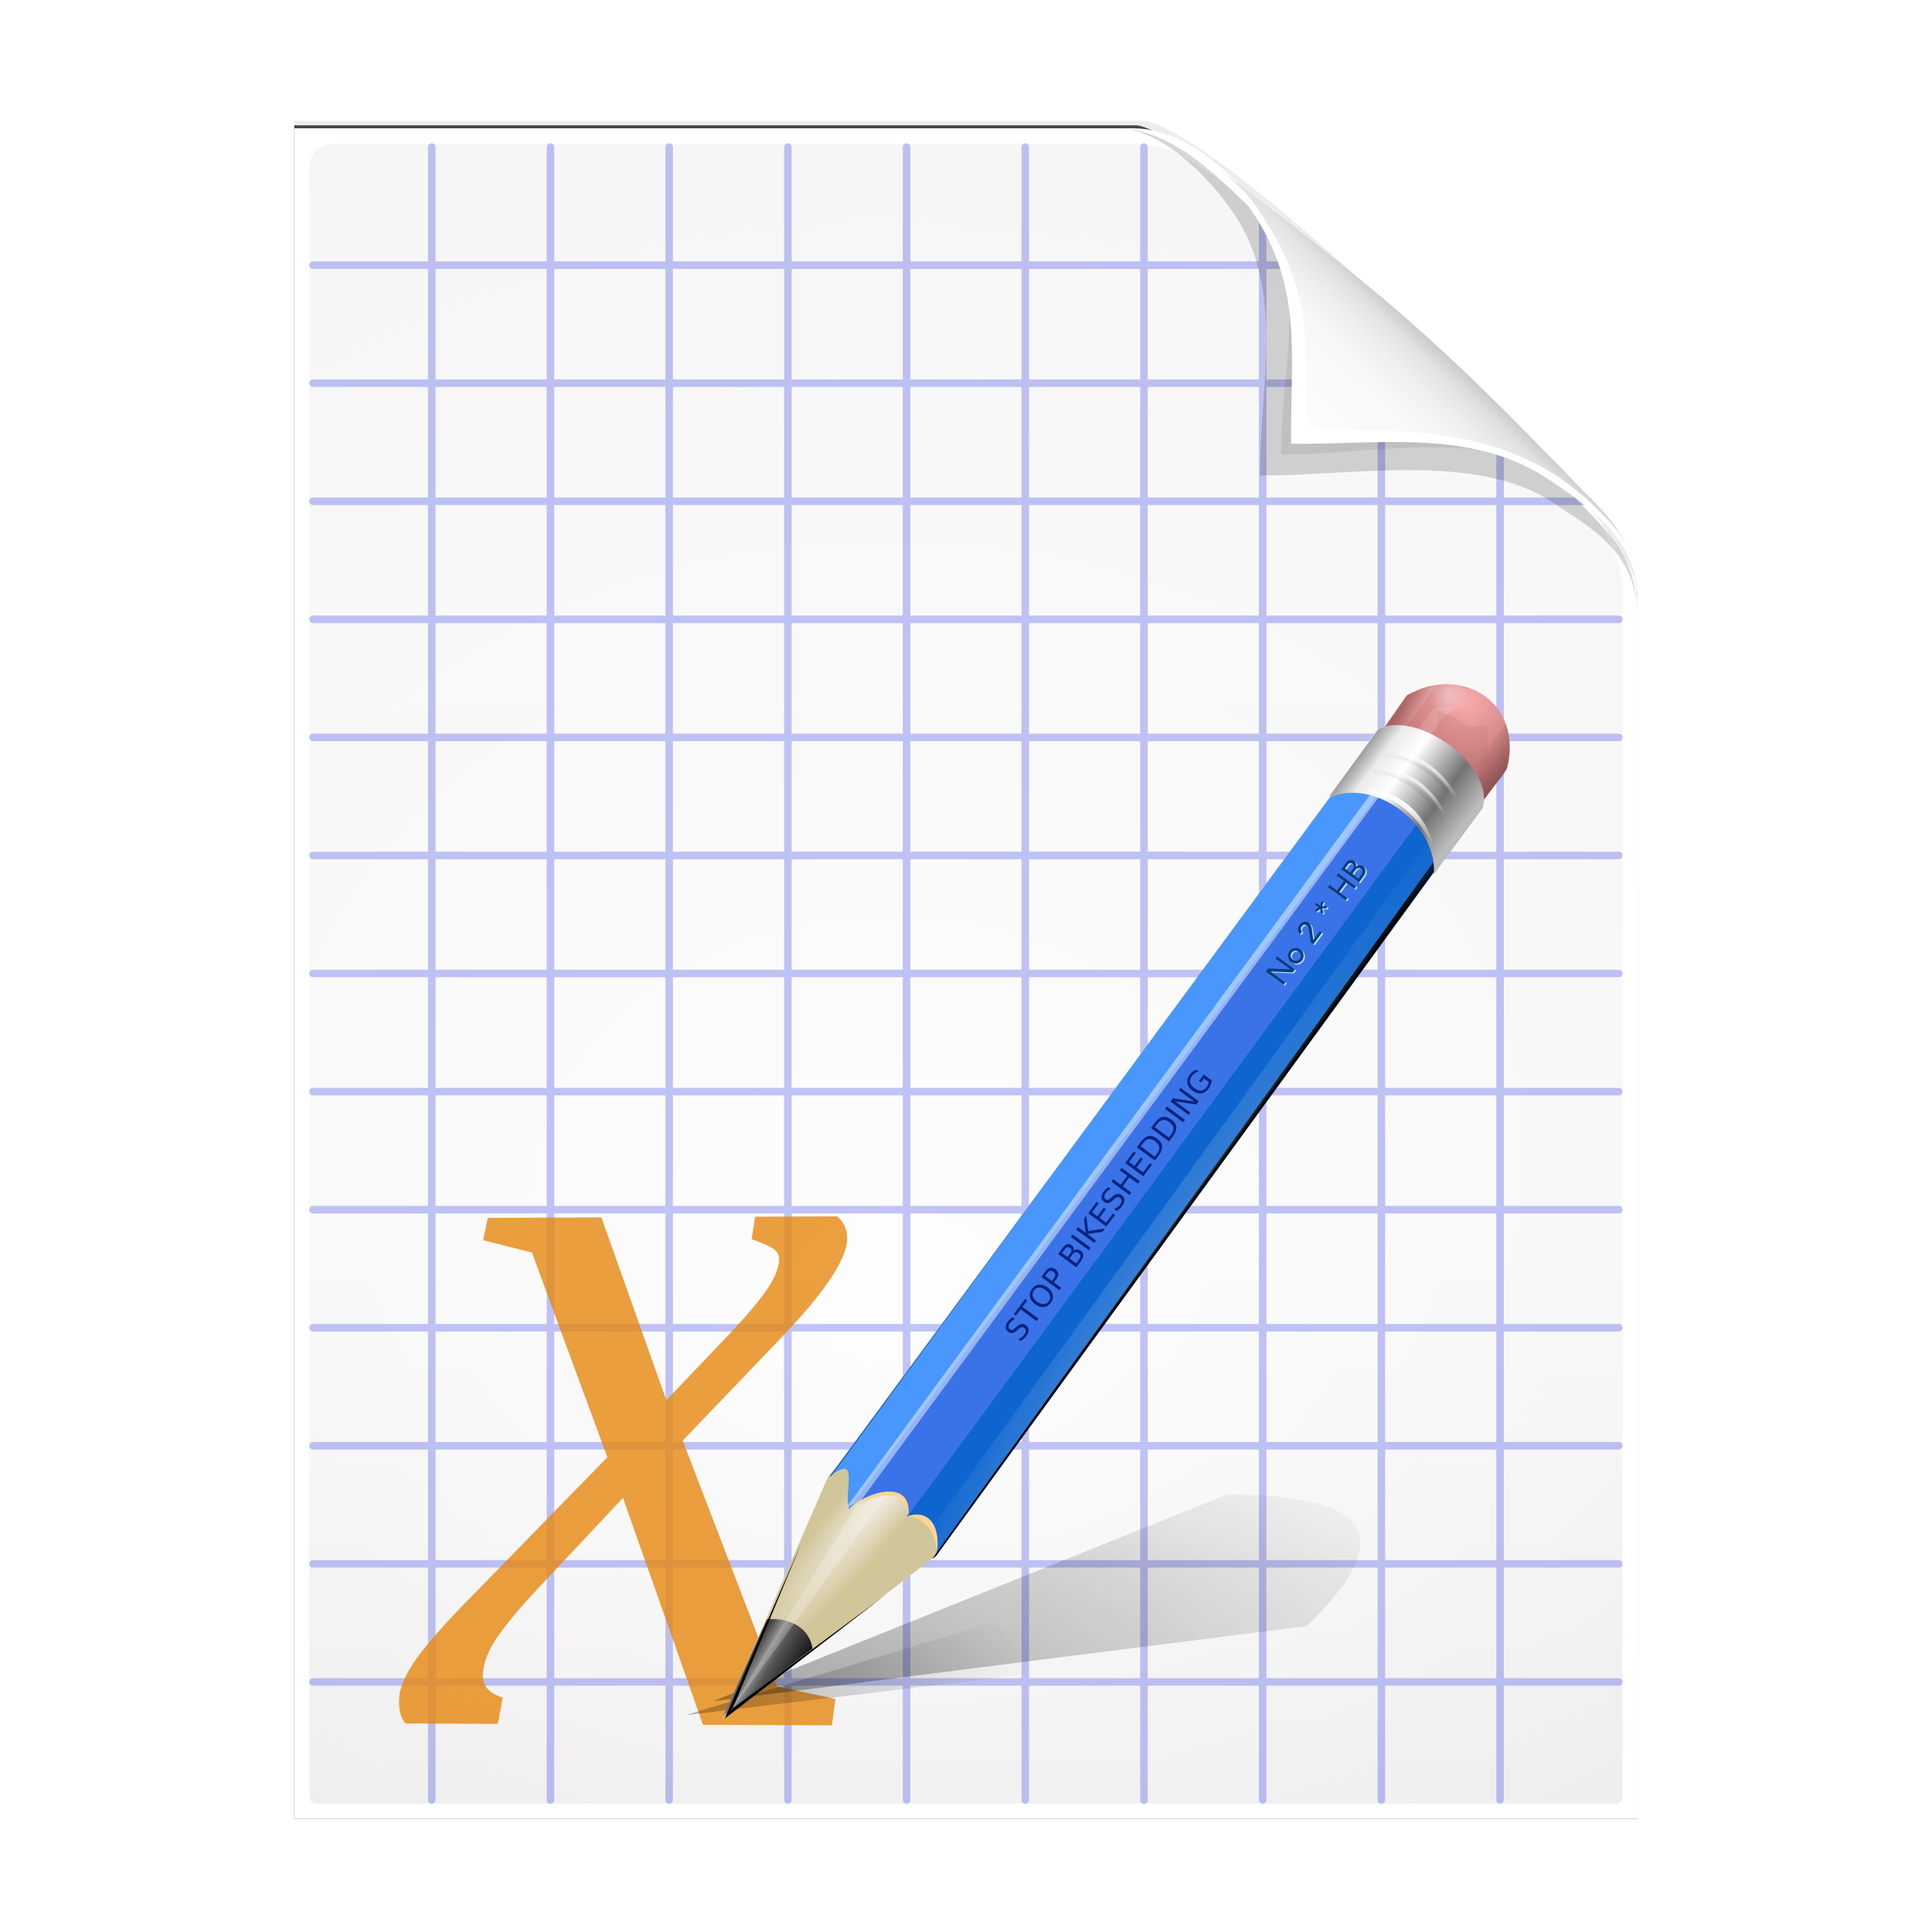 <svg height="256" width="256" xmlns="http://www.w3.org/2000/svg" xmlns:xlink="http://www.w3.org/1999/xlink">
  <defs>
    <filter id="filter3834" color-interpolation-filters="sRGB" height="1.064" width="1.081" x="-.04" y="-.032">
      <feGaussianBlur stdDeviation="1.501"/>
    </filter>
    <filter id="filter3826" color-interpolation-filters="sRGB" height="1.044" width="1.056" x="-.028" y="-.022">
      <feGaussianBlur stdDeviation="1.036"/>
    </filter>
    <linearGradient id="linearGradient4524-4" gradientTransform="matrix(2 0 0 -2 -7.012 257)" gradientUnits="userSpaceOnUse" x1="72" x2="72" y1="0" y2="116.401">
      <stop offset="0" stop-color="#eeecec"/>
      <stop offset=".4" stop-color="#f4f4f4"/>
      <stop offset="1" stop-color="#f6f5f5"/>
    </linearGradient>
    <filter id="filter1164" color-interpolation-filters="sRGB" height="1.096" width="1.09" x="-.045" y="-.048">
      <feGaussianBlur stdDeviation=".65"/>
    </filter>
    <radialGradient id="radialGradient5988-0" cx="64" cy="64.004" fx="63.793" fy="47.275" gradientTransform="matrix(3.368 .169 .138 -2.752 -103.406 294.326)" gradientUnits="userSpaceOnUse" r="47.5" xlink:href="#linearGradient3872"/>
    <linearGradient id="linearGradient3872">
      <stop offset="0" stop-color="#fff"/>
      <stop offset="1" stop-color="#fff" stop-opacity="0"/>
    </linearGradient>
    <clipPath id="clipPath6093-7">
      <path d="m17 8-0 112h61.5c1.675 0 3.914-.565 7-3.6 8.87-8.725 16.24-13.852 23.499-21.176 2.441-2.463 3.001-4.471 3.001-6.724v-80.5z"/>
    </clipPath>
    <filter id="filter6171-8" color-interpolation-filters="sRGB" height="2.022" width="1.956" x="-.478" y="-.511">
      <feGaussianBlur stdDeviation="10.141"/>
    </filter>
    <linearGradient id="linearGradient3895-3" gradientTransform="matrix(2.024 0 0 -2.024 -.803 246.974)" gradientUnits="userSpaceOnUse" x1="86.738" x2="93.19" y1="93.621" y2="100.459">
      <stop offset="0" stop-color="#fcfcfc"/>
      <stop offset=".523" stop-color="#f8f8f8"/>
      <stop offset=".723" stop-color="#f0efef"/>
      <stop offset=".89" stop-color="#e3e1e1"/>
      <stop offset="1" stop-color="#cecbcb"/>
    </linearGradient>
    <linearGradient id="linearGradient5060">
      <stop offset="0"/>
      <stop offset="1" stop-opacity="0"/>
    </linearGradient>
    <radialGradient id="radialGradient6726" cx="248.902" cy="224.744" gradientTransform="matrix(-.009 -.231 -1.88 .073 147.231 161.855)" gradientUnits="userSpaceOnUse" r="22.228">
      <stop offset="0" stop-color="#f5f2e9"/>
      <stop offset="1" stop-color="#d1c59a"/>
    </radialGradient>
    <linearGradient id="linearGradient6728" gradientTransform="matrix(-.469 -.679 -.679 .469 -23.234 176.046)" gradientUnits="userSpaceOnUse" x1="241.001" x2="252.289" y1="247.374" y2="242.422">
      <stop offset="0"/>
      <stop offset=".527" stop-color="#555"/>
      <stop offset=".682" stop-color="#8d8d8d"/>
      <stop offset="1"/>
    </linearGradient>
    <linearGradient id="linearGradient6730" gradientUnits="userSpaceOnUse" x1="336.839" x2="321.5" xlink:href="#linearGradient5060" y1="97.874" y2="63"/>
    <clipPath id="clipPath2231-9">
      <path d="m415 266.5-11.164-45.626-70.516-142.603-8.598-2.245-7.236 3.36-4.108 8.963 69.895 143.194z"/>
    </clipPath>
    <filter id="filter130946-7-2-7" color-interpolation-filters="sRGB" height="1.042" width="1.07" x="-.033" y="-.017">
      <feGaussianBlur stdDeviation="1.099"/>
    </filter>
    <radialGradient id="radialGradient6732" cx="-138.837" cy="128.001" gradientTransform="matrix(1.681 -.147 .148 1.691 74.735 -128.514)" gradientUnits="userSpaceOnUse" r="9.127">
      <stop offset="0" stop-color="#f9a9a9"/>
      <stop offset="1" stop-color="#ab5f5f"/>
    </radialGradient>
    <filter id="filter4161-0" color-interpolation-filters="sRGB" height="2.552" width="1.308" x="-.154" y="-.776">
      <feGaussianBlur stdDeviation=".755"/>
    </filter>
    <filter id="filter4139-3" color-interpolation-filters="sRGB" height="1.311" width="1.411" x="-.205" y="-.156">
      <feGaussianBlur stdDeviation=".779"/>
    </filter>
    <linearGradient id="linearGradient6734" gradientTransform="matrix(1.055 -.092 -.092 -1.055 19.628 228.921)" gradientUnits="userSpaceOnUse" x1="-146.312" x2="-146.814" xlink:href="#linearGradient5060" y1="116.469" y2="120.589"/>
    <linearGradient id="linearGradient6736" gradientTransform="matrix(1.055 -.092 .092 1.055 -3.365 -35.413)" gradientUnits="userSpaceOnUse" x1="-146.25" x2="-145.875" y1="117.094" y2="119.531">
      <stop offset="0" stop-color="#9e5a5a"/>
      <stop offset="1" stop-color="#e3a4a4"/>
    </linearGradient>
    <linearGradient id="linearGradient6739" gradientTransform="matrix(.998 -.087 .087 .998 -9.944 -27.661)" gradientUnits="userSpaceOnUse" x1="-158.75" x2="-158.75" y1="115.938" y2="134.25">
      <stop offset="0" stop-color="#ddd"/>
      <stop offset=".345" stop-color="#fff"/>
      <stop offset=".727" stop-color="#737373"/>
      <stop offset="1" stop-color="#bbb"/>
    </linearGradient>
    <clipPath id="clipPath4177-6">
      <path d="m-164.25 115.75c6.514 3.721 6.232 15.447 0 19.25h12.25c6.21-2.223 6.058-16.864 0-19.5z"/>
    </clipPath>
    <filter id="filter4171-9" color-interpolation-filters="sRGB" height="1.096" width="1.111" x="-.055" y="-.048">
      <feGaussianBlur stdDeviation=".389"/>
    </filter>
    <linearGradient id="linearGradient6742" gradientTransform="matrix(-.43 -.705 -.705 .43 -27.155 190.346)" gradientUnits="userSpaceOnUse" x1="172.336" x2="169.412" y1="75.391" y2="76.84">
      <stop offset="0" stop-color="#767676"/>
      <stop offset="1" stop-color="#767676" stop-opacity="0"/>
    </linearGradient>
    <radialGradient id="radialGradient6744" cx="173.926" cy="145.18" gradientTransform="matrix(-.094 -.54 -3.018 .527 212.09 152.04)" gradientUnits="userSpaceOnUse" r="30.125" xlink:href="#linearGradient3872"/>
    <radialGradient id="radialGradient6746" cx="-139.489" cy="124.53" gradientTransform="matrix(3.753 0 0 2.852 384.247 -233.115)" gradientUnits="userSpaceOnUse" r="2.861" xlink:href="#linearGradient5530-1-8"/>
    <linearGradient id="linearGradient5530-1-8">
      <stop offset="0" stop-color="#eeeeec"/>
      <stop offset="1" stop-color="#eeeeec" stop-opacity="0"/>
    </linearGradient>
    <filter id="filter5558-4-0" color-interpolation-filters="sRGB" height="1.039" width="1.109" x="-.055" y="-.019">
      <feGaussianBlur stdDeviation=".13"/>
    </filter>
    <radialGradient id="radialGradient6748" cx="-149.319" cy="92.977" gradientUnits="userSpaceOnUse" r="2.964" xlink:href="#linearGradient5530-1-8"/>
    <radialGradient id="radialGradient6750" cx="354.572" cy="37.125" gradientTransform="matrix(1.367 0 0 4.834 -129.968 -142.345)" gradientUnits="userSpaceOnUse" r="5.4" xlink:href="#linearGradient5060"/>
    <filter id="filter1290" color-interpolation-filters="sRGB" height="1.107" width="1.56" x="-.269" y="-.054">
      <feGaussianBlur stdDeviation=".616"/>
    </filter>
    <radialGradient id="radialGradient6752" cx="354.572" cy="37.125" gradientTransform="matrix(1.112 0 0 3.932 -39.549 -108.854)" gradientUnits="userSpaceOnUse" r="5.4" xlink:href="#linearGradient3872"/>
    <radialGradient id="radialGradient6766" cx="345.869" cy="37.281" gradientTransform="matrix(.648 -.057 .227 2.596 -389.649 34.064)" gradientUnits="userSpaceOnUse" r="4.622" xlink:href="#linearGradient3872"/>
    <radialGradient id="radialGradient59993" cx="120.755" cy="202.941" gradientTransform="matrix(1.91 0 -0 1.13 -114.336 -37.142)" gradientUnits="userSpaceOnUse" r="27.784" xlink:href="#linearGradient5060"/>
    <filter id="filter4452" height="1.925" width="1.255" x="-.128" y="-.463">
      <feGaussianBlur stdDeviation="3.147"/>
    </filter>
    <radialGradient id="radialGradient59995" cx="120.755" cy="202.941" gradientTransform="matrix(2.278 0 0 .966 -154.367 -3.274)" gradientUnits="userSpaceOnUse" r="27.784" xlink:href="#linearGradient5060"/>
    <filter id="filter4416" height="2.193" width="1.406" x="-.203" y="-.597">
      <feGaussianBlur stdDeviation="4.102"/>
    </filter>
    <filter id="filter4444" height="1.313" width="1.096" x="-.048" y="-.157">
      <feGaussianBlur stdDeviation=".899"/>
    </filter>
  </defs>
  <path d="m-128.811-19.056v112h56.188c5.115-.238 32.613-27.078 32.775-30.612.081-25.127.037-56.259.037-81.388z" filter="url(#filter3834)" opacity=".262" transform="matrix(2 0 0 -2 296.61 201.888)"/>
  <path d="m-128.811-19.556v112.2h55.746c3.099 0 24.71-18.512 30.004-24.7 1.603-1.873 3.25-3.038 3.25-7.2v-80.3z" fill-opacity=".701" filter="url(#filter3826)" transform="matrix(2 0 0 -2 296.61 201.888)"/>
  <path d="m38.988 241v-224h111c3.351 0 7.829 1.129 14 7.2 17.74 17.45 32.481 27.704 46.998 42.352 4.881 4.925 6.002 8.942 6.002 13.448v161z" fill="#fff" stroke-width="2"/>
  <path d="m41.988 239c-.68 0-1-.469-1-1v-215.937c0-1.643 1.359-3 3-3h103.375c.106 0 1.621-.047 3-.063 3.555.08 6.264 1.507 8.712 3.187 2.104.582 33.3 27.239 51.542 45.618 2.725 2.745 4.371 7.896 4.371 9.791l0 160.404c0 .645-.326 1-1 1z" fill="url(#linearGradient4524-4)" stroke-width="2"/>
  <path d="m41.988 239c-.68 0-1-.469-1-1v-215.937c0-1.643 1.359-2.999 3-3l105-.063c.106-0 6.548.016 7.927-0 13.082 9.007 37.275 31.907 55.165 49.91 2.954 3.313.915.74 2.908 3.215l0 165.875c0 .645-.326 1-1 1z" fill="url(#radialGradient5988-0)" opacity=".847" stroke-width="2"/>
  <path d="m172.498 35.134h-131.02m149.02 15.644h-149.02m169.02 15.644h-169.02m173.02 15.644h-173.02m173.02 15.644h-173.02m173.02 15.644h-173.02m173.02 15.644h-173.02m173.02 15.644h-173.02m173.02 15.644h-173.02m173.02 15.644h-173.02m173.02 15.644h-173.02m173.02 15.644h-173.02m173.02 15.644h-173.02m157.291-165.376v181.02m-15.729-193.02v193.02m-15.729-211.02v211.02m-15.729-219.02v219.02m-15.729-219.02v219.02m-15.729-219.02v219.02m-15.729-219.02v219.02m-15.729-219.02v219.02m-15.729-219.02v219.02m-15.729-219.02v219.02" style="opacity:.3;fill:none;stroke:#353ee3;stroke-linecap:round;stroke-linejoin:round;stroke-dashoffset:.2"/>
  <path d="m-39.811 59.947c0 4.465-3.067 5.979-5.55 7.662-5.109 3.465-13.669 1.757-19.45 1.838-.081 5.781 1.723 12.232-1.742 17.34-1.684 2.482-4.848 5.66-7.758 5.66 2.318 0 4.743-1.335 7.584-4.085 9.142-8.849 14.367-11.135 22.673-20.298 1.919-2.117 4.243-3.642 4.243-8.118z" filter="url(#filter1164)" opacity=".4" transform="matrix(2 0 0 -2 296.61 201.888)"/>
  <path clip-path="url(#clipPath6093-7)" d="m114.4 82.503c0 4.465-4.997 12.61-7.48 14.294-5.109 3.465-12.739 1.525-18.52 1.606-.081 5.781 1.966 11.305-1.499 16.413-1.684 2.482-9.791 8.687-12.701 8.687-2.091 1.534 3.488 8.211 6.735 5.32 9.502-8.461 35.132-30.023 43.351-39.263 2.04-2.294-4.905-9.845-9.886-7.057z" filter="url(#filter6171-8)" opacity=".277" transform="matrix(2 0 0 -2 -7.012 257)"/>
  <path d="m216.988 79.994c0-8.931-5.595-12.82-10.559-16.187-10.217-6.93-21.878-6.651-33.441-6.813-.162-11.562.332-19.009-6.598-29.226-3.367-4.964-10.581-10.774-16.402-10.774 4.636 0 8.888 3.363 15.168 8.17 19.079 14.601 26.409 20.969 43.346 38.595 3.959 4.12 8.486 7.284 8.486 16.235z" fill="url(#linearGradient3895-3)"/>
  <path d="m217.026 78.575c-.633-7.798-7.046-11.806-11.7-14.963-10.217-6.93-22.675-4.65-34.237-4.812-.162-11.562 1.705-20.633-5.225-30.85-2.946-4.344-8.199-9.32-13.525-10.5 3.961.725 7.77 3.323 12.537 7.938.678.777 1.149 1.358 2.212 3 6.93 10.217 5.847 16.931 6.009 28.494 11.562.162 23.436-.424 33.653 6.506.931.631 3.188 2.376 4.013 3.2 3.073 3.073 5.803 5.227 6.263 11.988zm-64.688-61.125c-.315-.07-.627-.083-.938-.125.314.034.621.067.938.125z" fill="#fff"/>
  <path d="m63.974 221.936c-.056 1.43.825 2.433 2.646 3.005l-.652 3.481-12.202-.055c-.668-.675-.96-1.785-.88-3.328.075-1.434.842-3.192 2.296-5.269 1.49-2.067 3.913-4.799 7.254-8.183l18.042-18.494-9.997-27.13-6.459-1.627.608-2.958 15.056-.068 8.608 24.222 7.807-8.187c2.652-2.785 4.504-4.964 5.568-6.544 1.059-1.574 1.581-2.917 1.57-4.031-.004-.445-.193-.822-.566-1.13-.373-.353-1.402-.836-3.085-1.448l.472-2.972 10.842-.049c.874.699 1.325 1.644 1.352 2.836.059 2.619-2.704 6.882-8.348 12.841l-13.441 14.039 12.502 32.578 7.729 1.655-.468 3.502-17.075-.076-10.606-30.066-11.276 12.012c-2.459 2.632-4.288 4.829-5.48 6.586-1.151 1.713-1.758 3.334-1.817 4.861z" fill="#e68710" fill-opacity=".8" stroke-width="12"/>
  <g enable-background="new" transform="matrix(.858 0 0 .805 -7.386 71.893)">
    <path d="m114.5 193 52.632-6.707c11.194-.18 6.806-12.286-3.525-9.086z" fill="url(#radialGradient59993)" filter="url(#filter4452)" opacity=".519"/>
    <path d="m119 193.5 44.5-6c7.659-7.958 3.624-10.519-6-10.5z" fill="url(#radialGradient59995)" filter="url(#filter4416)" opacity=".563" transform="matrix(2.061 0 0 2.061 -126.537 -208.086)"/>
    <path d="m128.932 190.453 38.2-4.16c11.194-.18 6.806-12.286-3.525-9.086z" fill="url(#radialGradient59993)" filter="url(#filter4444)" opacity=".519" transform="matrix(.589 0 0 .589 43.23 81.16)"/>
  </g>
  <g enable-background="new" transform="matrix(.589 -.669 .669 .589 204.216 -64.079)">
    <path d="m-326.264 125.042 37.582-12.062c14.137-.838 28.028 16.651 1.602 19.796z" fill="url(#radialGradient6726)"/>
    <path d="m-149.596 113.75-4.462 6.758-132.914 12.255c3.591-2.165 4.686-4.971 1.475-7.105.385.092 135.902-11.908 135.902-11.908z" fill="#0e65cf"/>
    <path d="m-155.381 101.528 5.578 4.969-140.537 12.086c1.352-2.493 7.614-4.335 1.613-5.453l133.346-11.603z" fill="#4997fc"/>
    <path d="m-149.624 113.813-.429-7.294-139.892 11.953c4.137.889 8.714 4.194 4.77 7.272z" fill="#3a73e8"/>
    <path d="m-325.681 124.808 15.009-4.612c2.643 2.564 3.072 5.775 1.182 7.957z" fill="url(#linearGradient6728)"/>
    <path clip-path="url(#clipPath2231-9)" d="m415 266.5-10.083-44.657-70.961-143.849-9.087-1.412-6.833 2.827-3.975 9.231 69.558 144.433z" fill="none" filter="url(#filter130946-7-2-7)" stroke="url(#linearGradient6730)" stroke-width="1.214" transform="matrix(-.437 -.726 -.716 .441 46.26 308.988)"/>
    <path d="m-290.15 118.47c5.068.845 9.006 4.713 4.818 7.312 3.749-3.715-2.751-6.654-4.818-7.312z" fill="#fdd498"/>
    <path d="m-286.743 132.629c2.141-1.004 5.105-4.671 1.41-6.847 1.671 2.351.564 5.373-1.41 6.847z" fill="#fdd498"/>
    <path d="m-289.024 118.949 3.983 2.417-40.639 3.933z" fill="#fff" opacity=".218"/>
    <path d="m-290.359 118.06 1.97.959 138.233-12.094-.044-.499-.814-.683z" fill="#fff" opacity=".466"/>
    <path d="m-156.183 102.097c6.43 2.962 7.129 14.01 1.583 18.098l11.517-1.008c8.946-4.483 7.325-15.288-1.604-18.333z" fill="url(#radialGradient6732)"/>
    <path d="m-152.25 119.375h9.875l1.888 2.336-2.888-.586-8.375.125z" fill="#fff" filter="url(#filter4161-0)" opacity=".354" transform="matrix(1.055 -.092 .092 1.055 -4.222 -33.954)"/>
    <path d="m-142.504 124.617c-1.125 2.625-3.625 2.125-3.625 2.125s-4.375 2.25-2.25 4.875 4.75 5.125 4.125 5 2.625-2.75 4-3.75-1.25-1.25-1.25-3.5-1-4.875-1-4.75z" fill="#ab5f5f" filter="url(#filter4139-3)" opacity=".354" transform="matrix(.998 -.087 .087 .998 -12.285 -31.472)"/>
    <path d="m-150.104 119.733 6.014-.327c2.162-.118 5.531-3.713 5.869-4.742l-10.166.771z" fill="url(#linearGradient6734)" opacity=".252"/>
    <path d="m-151.558 101.59 6.774-.792c1.397.653 2.836 1.043 4.126 2.363l-9.758.854z" fill="url(#linearGradient6736)" opacity=".602"/>
    <path d="m-163.769 102.208c6.826 3.145 7.568 14.873 1.681 19.213l12.226-1.07c6.004-2.761 4.574-17.361-1.703-19.462z" fill="url(#linearGradient6739)"/>
    <path clip-path="url(#clipPath4177-6)" d="m-164.25 115.75c6.514 3.721 6.232 15.447 0 19.25h12.25c6.21-2.223 6.058-16.864 0-19.5z" fill="none" filter="url(#filter4171-9)" opacity=".505" transform="matrix(.998 -.087 .087 .998 -9.944 -27.661)"/>
    <path d="m-163.722 102.078 12.415-1.086c1.322.618 1.758 1.193 2.979 2.442l-12.561.847c-.846-.594-1.808-1.459-2.833-2.204z" fill="url(#linearGradient6742)" opacity=".602"/>
    <path d="m-151.677 116.882-2.42 3.167-132.68 12.496 1.766-1.339.697-1.633z" fill="url(#radialGradient6744)" opacity=".26"/>
    <g fill="#beddff" transform="matrix(.998 -.087 .087 .998 -12.285 -31.472)">
      <path d="m-188.613 127.796v3.279h.445v-2.695h.009l1.825 2.695h.565v-3.279h-.445v2.695h-.009l-1.806-2.695h-.584" fill="#beddff"/>
      <path d="m-184.077 131.131c.667 0 1.167-.523 1.167-1.153 0-.625-.505-1.153-1.167-1.153-.667 0-1.167.528-1.167 1.153 0 .671.537 1.153 1.167 1.153m0-1.917c.431 0 .722.31.722.764 0 .458-.292.764-.722.764-.435 0-.722-.306-.722-.764 0-.454.287-.764.722-.764" fill="#beddff"/>
      <path d="m-180.044 127.713c-.602 0-1.005.306-1.084.852l.482.042c.051-.301.259-.505.597-.505.292 0 .565.19.565.523 0 .093-.014.347-.361.671l-1.315 1.306v.472h2.149v-.389h-1.649l1.079-1.042c.236-.227.57-.565.57-1.023 0-.611-.486-.908-1.033-.908" fill="#beddff"/>
      <path d="m-175.939 128.477v-.681h-.333v.681l-.653-.222-.097.301.658.222-.412.542.255.19.412-.556.421.565.255-.19-.408-.551.644-.208-.097-.31-.644.218" fill="#beddff"/>
      <path d="m-173.064 127.796v3.279h.445v-1.5h1.7v1.5h.445v-3.279h-.445v1.362h-1.7v-1.362z" fill="#beddff"/>
      <path d="m-167.948 130.13c0 .445-.408.556-.709.556h-.653v-1.139h.658c.324 0 .704.12.704.584m-.144-1.463c0 .357-.273.491-.611.491h-.607v-.973h.699c.435 0 .519.315.519.482m.616 1.496c0-.477-.357-.792-.709-.815v-.009c.264-.088.565-.287.565-.722 0-.574-.463-.82-.996-.82h-1.139v3.279h1.125c.644 0 1.153-.329 1.153-.912" fill="#beddff"/>
    </g>
    <g fill="#093d7f" transform="matrix(.998 -.087 .087 .998 -12.285 -31.472)">
      <path d="m-188.613 127.546v3.279h.445v-2.695h.009l1.825 2.695h.565v-3.279h-.445v2.695h-.009l-1.806-2.695h-.584" fill="#093d7f"/>
      <path d="m-184.077 130.881c.667 0 1.167-.523 1.167-1.153 0-.625-.505-1.153-1.167-1.153-.667 0-1.167.528-1.167 1.153 0 .671.537 1.153 1.167 1.153m0-1.917c.431 0 .722.31.722.764 0 .458-.292.764-.722.764-.435 0-.722-.306-.722-.764 0-.454.287-.764.722-.764" fill="#093d7f"/>
      <path d="m-180.044 127.463c-.602 0-1.005.306-1.084.852l.482.042c.051-.301.259-.505.597-.505.292 0 .565.19.565.523 0 .093-.014.347-.361.671l-1.315 1.306v.472h2.149v-.389h-1.649l1.079-1.042c.236-.227.57-.565.57-1.023 0-.611-.486-.908-1.033-.908" fill="#093d7f"/>
      <path d="m-175.939 128.227v-.681h-.333v.681l-.653-.222-.097.301.658.222-.412.542.255.19.412-.556.421.565.255-.19-.408-.551.644-.208-.097-.31-.644.218" fill="#093d7f"/>
      <path d="m-173.064 127.546v3.279h.445v-1.5h1.7v1.5h.445v-3.279h-.445v1.362h-1.7v-1.362z" fill="#093d7f"/>
      <path d="m-167.948 129.88c0 .445-.408.556-.709.556h-.653v-1.139h.658c.324 0 .704.12.704.584m-.144-1.463c0 .357-.273.491-.611.491h-.607v-.973h.699c.435 0 .519.315.519.482m.616 1.496c0-.477-.357-.792-.709-.815v-.009c.264-.088.565-.287.565-.722 0-.574-.463-.82-.996-.82h-1.139v3.279h1.125c.644 0 1.153-.329 1.153-.912" fill="#093d7f"/>
    </g>
    <path d="m-143.625 117.25c5.912 4.375 4.868 12.5-.5 16.125 6.438-2.473 8.537-11.85.5-16.125z" fill="url(#radialGradient6746)" filter="url(#filter5558-4-0)" opacity=".238" transform="matrix(1.134 -.099 .092 1.055 7.997 -36.407)"/>
    <circle cx="-149.319" cy="92.977" fill="url(#radialGradient6748)" opacity=".451" r="2.964" transform="matrix(.996 -.087 .087 .996 0 0)"/>
    <g enable-background="new" fill="#09237f" transform="matrix(.998 -.087 .087 .998 -12.285 -31.472)">
      <path d="m-252.167 127.702v.441q-.258-.123-.486-.184-.229-.06-.441-.06-.37 0-.571.143-.199.143-.199.408 0 .222.132.336.134.112.506.181l.273.056q.506.096.746.341.242.242.242.65 0 .486-.327.737-.325.251-.954.251-.237 0-.506-.054-.267-.054-.553-.159v-.466q.276.155.54.233.264.078.52.078.388 0 .598-.152.211-.152.211-.435 0-.246-.152-.385-.15-.139-.495-.208l-.276-.054q-.506-.101-.733-.316-.226-.215-.226-.598 0-.444.311-.699.314-.255.863-.255.235 0 .479.043.244.043.5.128z" fill="#09237f"/>
      <path d="m-251.724 127.592h2.83v.381h-1.187v2.964h-.455v-2.964h-1.187z" fill="#09237f"/>
      <path d="m-247.099 127.899q-.493 0-.784.367-.289.367-.289 1.001 0 .632.289.999.291.367.784.367.493 0 .78-.367.289-.367.289-.999 0-.634-.289-1.001-.287-.367-.78-.367zm0-.367q.704 0 1.125.473.421.47.421 1.264 0 .791-.421 1.264-.421.47-1.125.47-.706 0-1.129-.47-.421-.47-.421-1.264 0-.793.421-1.264.423-.473 1.129-.473z" fill="#09237f"/>
      <path d="m-244.393 127.964v1.257h.569q.316 0 .488-.164.173-.164.173-.466 0-.3-.173-.464-.173-.164-.488-.164zm-.453-.372h1.022q.562 0 .849.255.289.253.289.744 0 .495-.289.748-.287.253-.849.253h-.569v1.344h-.453z" fill="#09237f"/>
      <path d="m-240.167 129.34v1.226h.726q.365 0 .54-.15.177-.152.177-.464 0-.314-.177-.462-.175-.15-.54-.15zm0-1.376v1.008h.67q.332 0 .493-.123.164-.125.164-.381 0-.253-.164-.379-.161-.125-.493-.125zm-.453-.372h1.156q.518 0 .798.215.28.215.28.612 0 .307-.143.488-.143.181-.421.226.334.072.518.3.186.226.186.567 0 .448-.305.692-.305.244-.867.244h-1.201z" fill="#09237f"/>
      <path d="m-237.472 127.592h.453v3.345h-.453z" fill="#09237f"/>
      <path d="m-236.119 127.592h.453v1.414l1.501-1.414h.583l-1.66 1.559 1.779 1.786h-.596l-1.606-1.611v1.611h-.453z" fill="#09237f"/>
      <path d="m-233.11 127.592h2.115v.381h-1.662v.99h1.593v.381h-1.593v1.212h1.703v.381h-2.155z" fill="#09237f"/>
      <path d="m-228.206 127.702v.441q-.258-.123-.486-.184-.229-.06-.441-.06-.37 0-.571.143-.199.143-.199.408 0 .222.132.336.134.112.506.181l.273.056q.506.096.746.341.242.242.242.65 0 .486-.327.737-.325.251-.954.251-.237 0-.506-.054-.267-.054-.553-.159v-.466q.276.155.54.233.264.078.52.078.388 0 .598-.152.211-.152.211-.435 0-.246-.152-.385-.15-.139-.495-.208l-.276-.054q-.506-.101-.733-.316-.226-.215-.226-.598 0-.444.311-.699.314-.255.863-.255.235 0 .479.043.244.043.5.128z" fill="#09237f"/>
      <path d="m-227.298 127.592h.453v1.371h1.644v-1.371h.453v3.345h-.453v-1.593h-1.644v1.593h-.453z" fill="#09237f"/>
      <path d="m-223.848 127.592h2.115v.381h-1.662v.99h1.593v.381h-1.593v1.212h1.703v.381h-2.155z" fill="#09237f"/>
      <path d="m-220.496 127.964v2.601h.547q.692 0 1.013-.314.323-.314.323-.99 0-.672-.323-.984-.32-.314-1.013-.314zm-.453-.372h.93q.972 0 1.427.406.455.403.455 1.264 0 .865-.457 1.27-.457.406-1.425.406h-.93z" fill="#09237f"/>
      <path d="m-216.963 127.964v2.601h.547q.692 0 1.013-.314.323-.314.323-.99 0-.672-.323-.984-.32-.314-1.013-.314zm-.453-.372h.93q.972 0 1.427.406.455.403.455 1.264 0 .865-.457 1.27-.457.406-1.425.406h-.93z" fill="#09237f"/>
      <path d="m-213.882 127.592h.453v3.345h-.453z" fill="#09237f"/>
      <path d="m-212.529 127.592h.609l1.483 2.798v-2.798h.439v3.345h-.609l-1.483-2.798v2.798h-.439z" fill="#09237f"/>
      <path d="m-206.816 130.46v-.898h-.739v-.372h1.187v1.436q-.262.186-.578.282-.316.094-.674.094-.784 0-1.228-.457-.441-.459-.441-1.277 0-.82.441-1.277.444-.459 1.228-.459.327 0 .621.081.296.081.544.237v.482q-.251-.213-.533-.32-.282-.108-.594-.108-.614 0-.923.343-.307.343-.307 1.022 0 .677.307 1.019.309.343.923.343.24 0 .428-.04.188-.043.338-.13z" fill="#09237f"/>
    </g>
    <path d="m345.75 20c9.127 8.667 9.119 24.833 0 34.25" fill="none" filter="url(#filter1290)" opacity=".3" stroke="url(#radialGradient6750)" transform="matrix(.499 -.044 .044 .499 -331.857 107.779)"/>
    <path d="m345.75 20c9.127 8.667 9.119 24.833 0 34.25" fill="none" filter="url(#filter1290)" stroke="url(#radialGradient6752)" transform="matrix(.499 -.044 .044 .499 -331.006 107.705)"/>
    <path d="m345.75 20c9.127 8.667 9.119 24.833 0 34.25" fill="none" filter="url(#filter1290)" opacity=".3" stroke="url(#radialGradient6750)" transform="matrix(.499 -.044 .044 .499 -330.257 107.639)"/>
    <path d="m345.75 20c9.127 8.667 9.119 24.833 0 34.25" fill="none" filter="url(#filter1290)" stroke="url(#radialGradient6752)" transform="matrix(.499 -.044 .044 .499 -329.508 107.574)"/>
    <path d="m345.75 20c9.127 8.667 9.119 24.833 0 34.25" fill="none" filter="url(#filter1290)" opacity=".3" stroke="url(#radialGradient6750)" transform="matrix(.499 -.044 .044 .499 -328.822 107.514)"/>
    <path d="m345.75 20c9.127 8.667 9.119 24.833 0 34.25" fill="none" filter="url(#filter1290)" stroke="url(#radialGradient6752)" transform="matrix(.499 -.044 .044 .499 -328.073 107.448)"/>
    <path d="m345.75 20c9.127 8.667 9.119 24.833 0 34.25" fill="none" filter="url(#filter1290)" opacity=".3" stroke="url(#radialGradient6750)" transform="matrix(.499 -.044 .044 .499 -327.146 107.367)"/>
    <path d="m345.75 20c9.127 8.667 9.119 24.833 0 34.25" fill="none" filter="url(#filter1290)" stroke="url(#radialGradient6752)" transform="matrix(.499 -.044 .044 .499 -326.282 107.292)"/>
    <path d="m-162.651 102.407c7.012 4.811 5.835 14.415 1.712 18.493 6.924-6.349 4.261-15.617-1.712-18.493z" fill="url(#radialGradient6766)"/>
  </g>
</svg>
